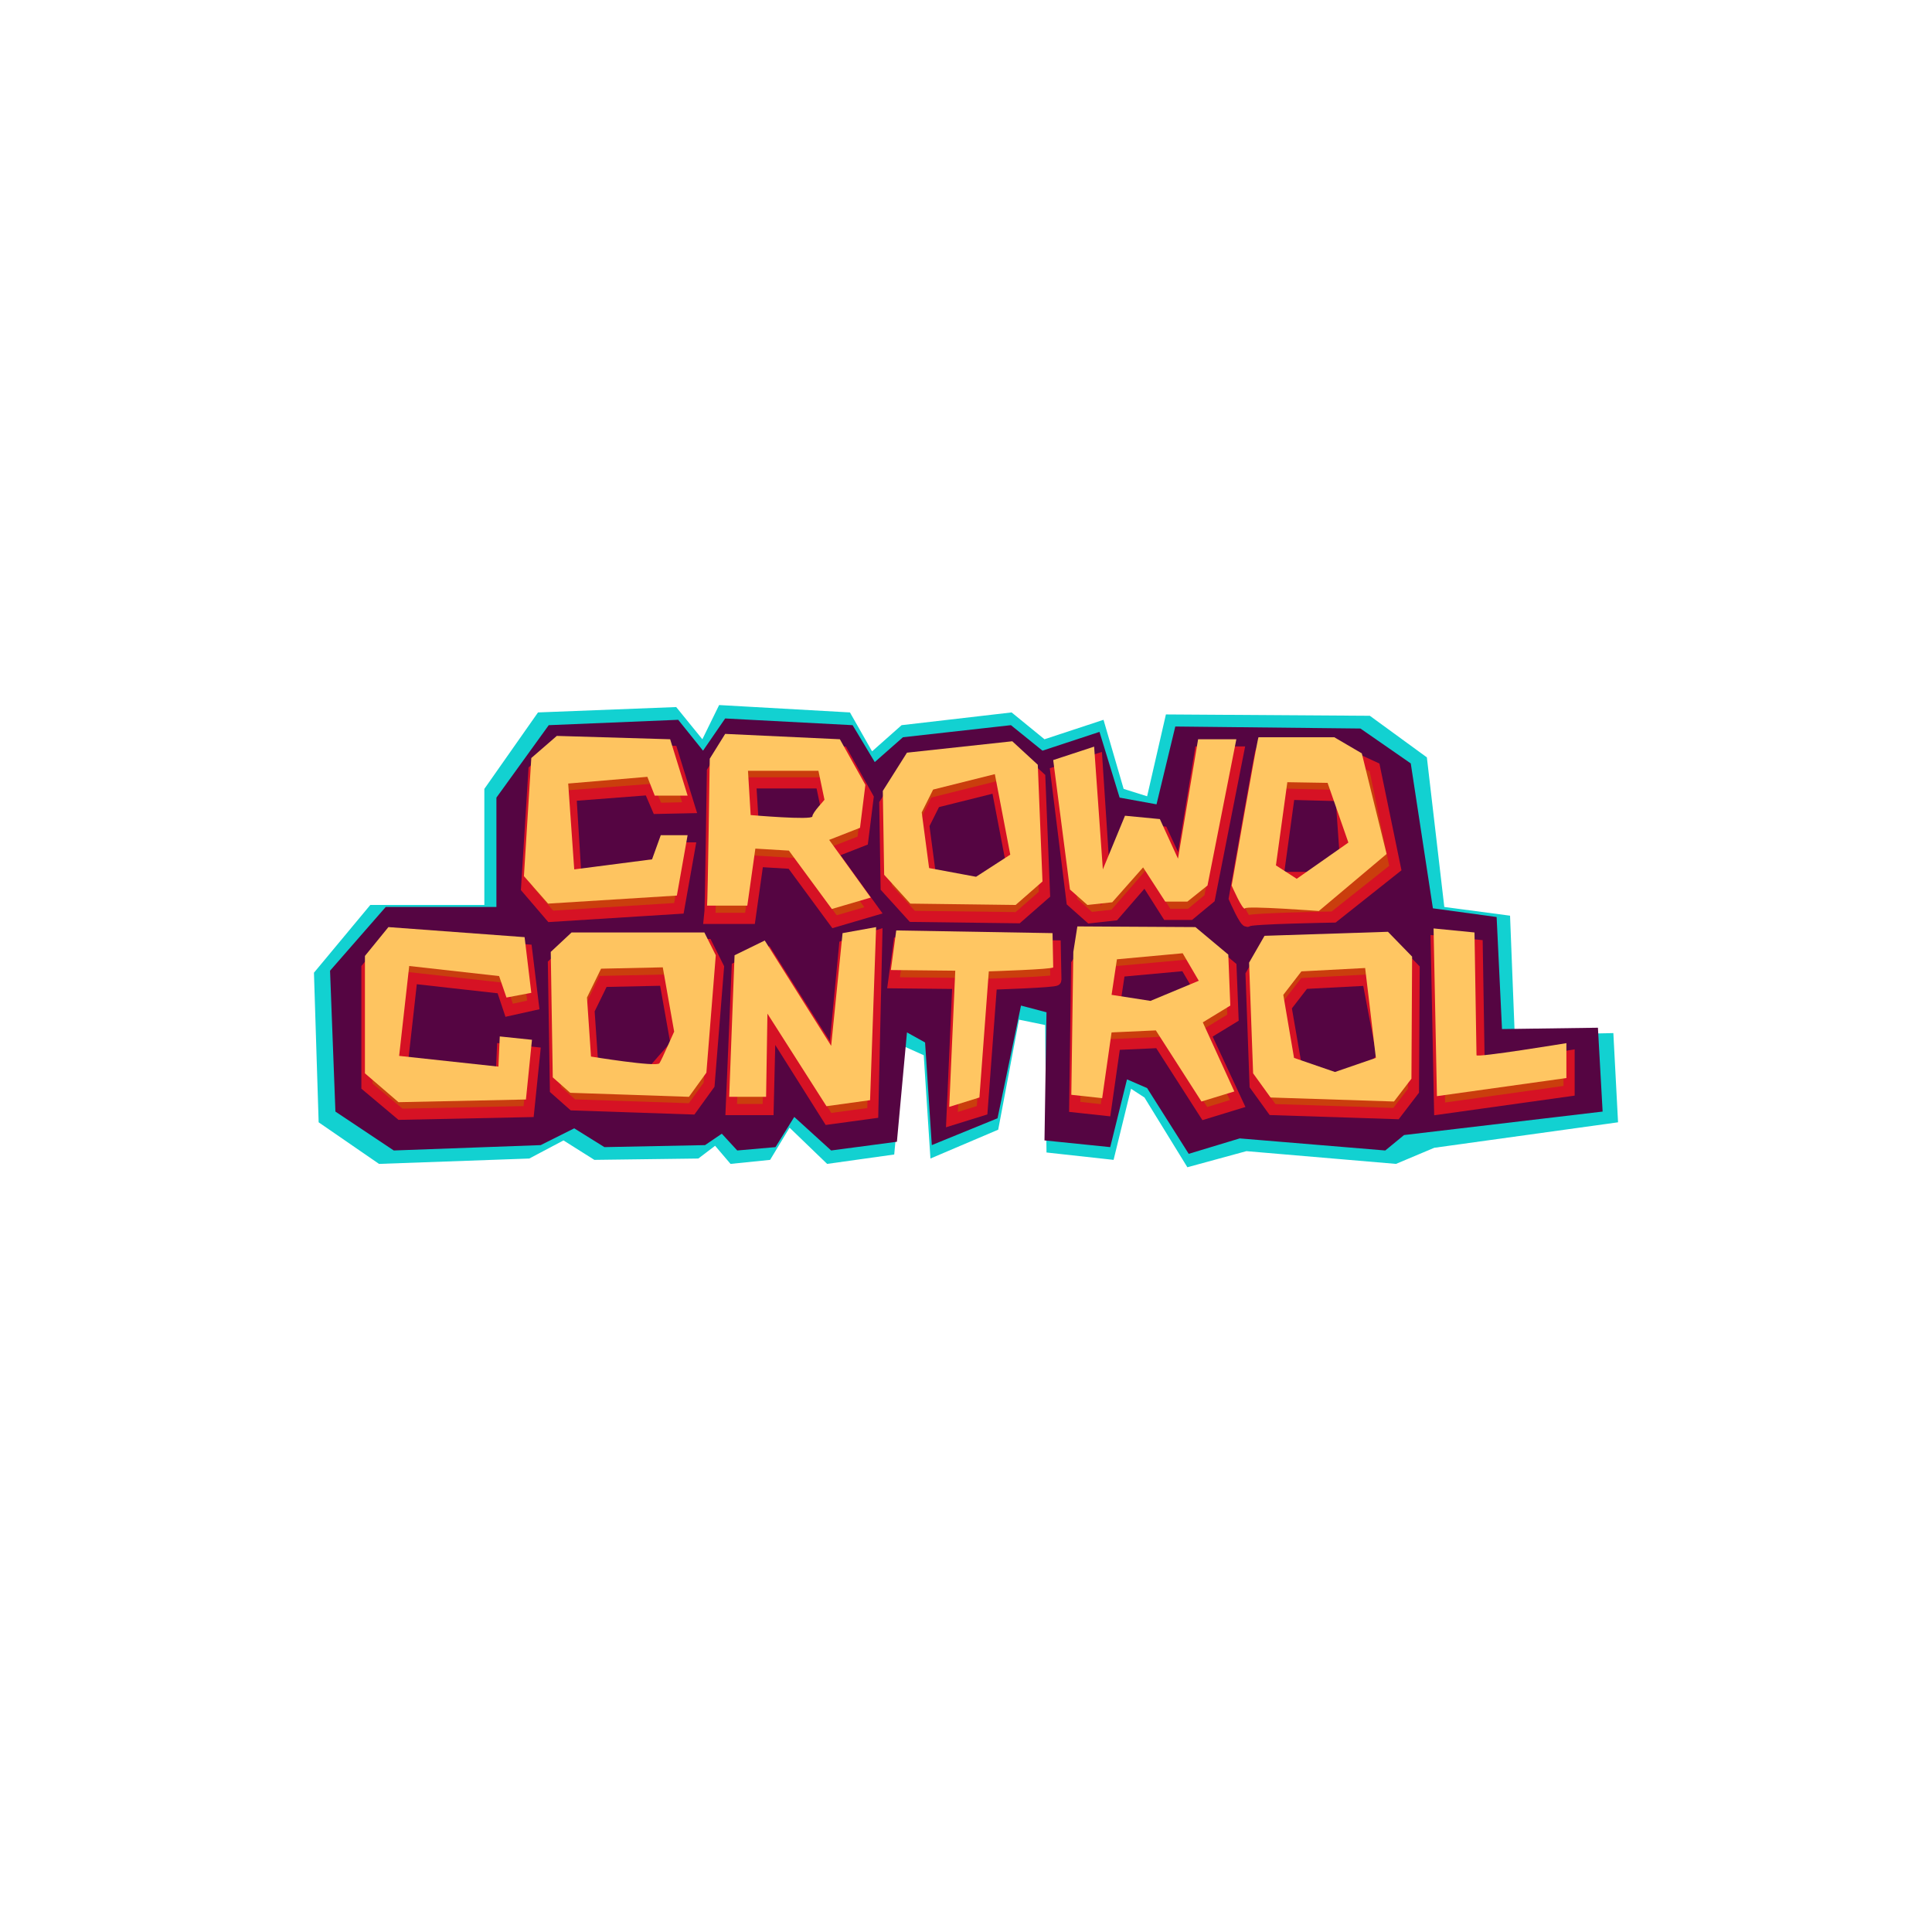 <?xml version="1.0" encoding="utf-8"?>
<!-- Generator: Adobe Illustrator 25.0.0, SVG Export Plug-In . SVG Version: 6.00 Build 0)  -->
<svg version="1.1" id="Layer_1" xmlns="http://www.w3.org/2000/svg" xmlns:xlink="http://www.w3.org/1999/xlink" x="0px" y="0px"
	 viewBox="0 0 288 288" style="enable-background:new 0 0 288 288;" xml:space="preserve">
<style type="text/css">
	.st0{fill:#12D1D1;}
	.st1{fill:#550542;}
	.st2{fill:#CA3E0D;}
	.st3{fill:none;stroke:#D61224;stroke-width:1.662;stroke-miterlimit:10;}
	.st4{fill:#C83E0F;}
	.st5{clip-path:url(#SVGID_2_);fill:#CA3E0D;}
	.st6{clip-path:url(#SVGID_2_);fill:none;stroke:#D61224;stroke-width:1.662;stroke-miterlimit:10;}
	.st7{clip-path:url(#SVGID_4_);fill:#CA3E0D;}
	.st8{clip-path:url(#SVGID_4_);fill:none;stroke:#D61224;stroke-width:1.662;stroke-miterlimit:10;}
	.st9{fill:#FEC460;}
	.st10{fill:#FFC662;}
	.st11{clip-path:url(#SVGID_6_);fill:#FFC662;}
	.st12{clip-path:url(#SVGID_8_);fill:#FFC662;}
	.st13{clip-path:url(#SVGID_8_);fill:#FEC460;}
</style>
<polygon class="st0" points="107.2,105.1 104.7,110.2 100.8,105.4 80.2,106.2 72.2,117.6 72.2,134.9 55.2,134.9 46.8,145 
	47.5,167.3 56.5,173.5 78.9,172.7 84,170 88.6,172.9 104.1,172.7 106.6,170.8 108.9,173.5 114.8,172.9 117.7,168.1 123.3,173.5 
	133.3,172.1 134.8,156 137.7,157.3 138.7,172.7 148.8,168.4 151.9,152 155.8,152.8 156,171.8 166,172.9 168.6,162.3 170.6,163.6 
	177,174 185.8,171.6 208.1,173.5 213.8,171.1 241.2,167.3 240.5,154 225.8,154.3 225.1,136.5 215.3,135.2 212.7,112.9 204.2,106.7 
	173.8,106.5 171,118.7 167.5,117.6 164.5,107.3 155.7,110.2 150.8,106.2 134.4,108.1 130,112 126.7,106.2 "/>
<polygon class="st1" points="210.3,113.8 202.8,108.6 175.2,108.3 172.4,119.9 166.9,118.9 163.9,109.1 155.4,111.9 150.7,108.1 
	134.6,109.9 130.4,113.6 127.1,108.1 108.1,107.1 104.8,111.9 101.1,107.3 81.8,108.1 74,118.9 74,135.2 57.5,135.2 49.2,144.7 
	50,165.7 58.7,171.5 80.6,170.7 85.6,168.2 90.1,171 105.1,170.7 107.6,169 109.9,171.5 115.6,171 118.4,166.5 123.9,171.5 
	133.7,170.2 135.2,153.9 137.9,155.4 138.9,170.7 148.7,166.7 152.2,149.9 156,150.9 155.7,170 165.5,171 168,160.9 171,162.2 
	177.2,172 184.8,169.7 206.5,171.5 209.3,169.2 238.9,165.7 238.2,153.2 223.9,153.4 223.1,136.7 213.6,135.4 "/>
<polygon class="st2" points="100.2,112 102.8,120.4 98,120.5 96.8,117.7 85.1,118.6 85.9,131.5 97.6,130 98.8,126.4 102.8,126.4 
	101.2,135.4 82.1,136.6 78.5,132.4 79.6,114.8 83.3,111.6 "/>
<polygon class="st3" points="100.2,112 102.8,120.4 98,120.5 96.8,117.7 85.1,118.6 85.9,131.5 97.6,130 98.8,126.4 102.8,126.4 
	101.2,135.4 82.1,136.6 78.5,132.4 79.6,114.8 83.3,111.6 "/>
<polygon class="st2" points="157.4,115.1 159.8,134.4 162.5,136.8 166.1,136.4 170.7,131.1 174,136.3 177.4,136.3 180.3,133.9 
	184.6,112.1 178.9,112.1 176,129.8 173.3,124 168.1,123.4 164.7,131.5 163.5,113.2 "/>
<polygon class="st3" points="157.4,115.1 159.8,134.4 162.5,136.8 166.1,136.4 170.7,131.1 174,136.3 177.4,136.3 180.3,133.9 
	184.6,112.1 178.9,112.1 176,129.8 173.3,124 168.1,123.4 164.7,131.5 163.5,113.2 "/>
<polygon class="st4" points="79.5,149.8 75.9,150.6 74.8,147.3 61.4,145.8 59.9,159.2 74.7,160.9 74.9,156.4 79.7,156.9 78.8,165.7 
	59.7,166.1 54.7,161.9 54.7,144.3 58.2,140.1 78.5,141.6 "/>
<polygon class="st3" points="79.5,149.8 75.9,150.6 74.8,147.3 61.4,145.8 59.9,159.2 74.7,160.9 74.9,156.4 79.7,156.9 78.8,165.7 
	59.7,166.1 54.7,161.9 54.7,144.3 58.2,140.1 78.5,141.6 "/>
<polygon class="st2" points="109,165.4 109.9,144.2 114.4,142.1 124.3,157.7 125.9,141 130.7,139.5 130.1,165.9 123.5,166.8 
	114.8,153 114.5,165.4 "/>
<polygon class="st3" points="109,165.4 109.9,144.2 114.4,142.1 124.3,157.7 125.9,141 130.7,139.5 130.1,165.9 123.5,166.8 
	114.8,153 114.5,165.4 "/>
<g>
	<defs>
		<rect id="SVGID_1_" x="46.8" y="105.1" width="194.5" height="68.9"/>
	</defs>
	<clipPath id="SVGID_2_">
		<use xlink:href="#SVGID_1_"  style="overflow:visible;"/>
	</clipPath>
	<path class="st5" d="M134,140.6l-0.8,5.9l9.6,0.1l-0.9,20.3l4.5-1.4l1.4-18.8c0,0,9.6-0.3,9.6-0.6s-0.1-5.1-0.1-5.1L134,140.6z"/>
	<path class="st6" d="M134,140.6l-0.8,5.9l9.6,0.1l-0.9,20.3l4.5-1.4l1.4-18.8c0,0,9.6-0.3,9.6-0.6s-0.1-5.1-0.1-5.1L134,140.6z"/>
	<path class="st5" d="M214.1,140.3l0.5,25l19.3-2.7v-5.2c0,0-13.4,2.2-13.4,1.8c0-0.4-0.3-18.3-0.3-18.3L214.1,140.3z"/>
	<path class="st6" d="M214.1,140.3l0.5,25l19.3-2.7v-5.2c0,0-13.4,2.2-13.4,1.8c0-0.4-0.3-18.3-0.3-18.3L214.1,140.3z"/>
	<path class="st5" d="M121.5,123.5c0,0.6-9.2-0.2-9.2-0.2l-0.4-6.6h10.5l0.9,4.3C123.3,121.1,121.5,123,121.5,123.5 M124,127.1
		l4.6-1.8l0.8-6.4l-3.8-6.8l-17.1-0.8l-2.3,3.7c0,0-0.3,21.3-0.4,21.9l6,0l1.2-8.5l5,0.3l6.4,8.7l5.8-1.7L124,127.1z"/>
	<path class="st6" d="M121.5,123.5c0,0.6-9.2-0.2-9.2-0.2l-0.4-6.6h10.5l0.9,4.3C123.3,121.1,121.5,123,121.5,123.5z M124,127.1
		l4.6-1.8l0.8-6.4l-3.8-6.8l-17.1-0.8l-2.3,3.7c0,0-0.3,21.3-0.4,21.9l6,0l1.2-8.5l5,0.3l6.4,8.7l5.8-1.7L124,127.1z"/>
</g>
<path class="st2" d="M145.8,132.6l-7-1.3l-1.1-8.3l1.7-3.4l9.2-2.3l2.3,12L145.8,132.6z M155,115.9l-3.8-3.5l-15.7,1.7l-3.6,5.7
	l0.2,12.5l3.9,4.3l15.7,0.2l4-3.5L155,115.9z"/>
<path class="st3" d="M145.8,132.6l-7-1.3l-1.1-8.3l1.7-3.4l9.2-2.3l2.3,12L145.8,132.6z M155,115.9l-3.8-3.5l-15.7,1.7l-3.6,5.7
	l0.2,12.5l3.9,4.3l15.7,0.2l4-3.5L155,115.9z"/>
<g>
	<defs>
		<rect id="SVGID_3_" x="46.8" y="105.1" width="194.5" height="68.9"/>
	</defs>
	<clipPath id="SVGID_4_">
		<use xlink:href="#SVGID_3_"  style="overflow:visible;"/>
	</clipPath>
	<path class="st7" d="M197.5,130.8h-7l1.7-12.4l7.7,0.2l0.6,8.5L197.5,130.8z M204.9,114.4l-5.6-2.6H188c-0.2,0.4-4,22.1-4,22.1
		s1.7,3.9,2,3.4c0.3-0.4,12.8-0.6,12.8-0.6l9.2-7.3L204.9,114.4z"/>
	<path class="st8" d="M197.5,130.8h-7l1.7-12.4l7.7,0.2l0.6,8.5L197.5,130.8z M204.9,114.4l-5.6-2.6H188c-0.2,0.4-4,22.1-4,22.1
		s1.7,3.9,2,3.4c0.3-0.4,12.8-0.6,12.8-0.6l9.2-7.3L204.9,114.4z"/>
	<path class="st7" d="M96.3,160.9c-0.4,0.6-7.9-1.5-7.9-1.5l-0.6-8.8l2.1-4.3l9.2-0.2l1.7,9.6C100.9,155.6,96.7,160.3,96.3,160.9
		 M105.4,140.8H85.6l-3.1,2.9l0.3,18.7l2.6,2.3l17.7,0.6l2.6-3.6l1.4-17.5L105.4,140.8z"/>
	<path class="st8" d="M96.3,160.9c-0.4,0.6-7.9-1.5-7.9-1.5l-0.6-8.8l2.1-4.3l9.2-0.2l1.7,9.6C100.9,155.6,96.7,160.3,96.3,160.9z
		 M105.4,140.8H85.6l-3.1,2.9l0.3,18.7l2.6,2.3l17.7,0.6l2.6-3.6l1.4-17.5L105.4,140.8z"/>
	<path class="st7" d="M171.9,151l-5.8-0.9l0.8-5.3l9.8-0.9l2.4,4.1L171.9,151z M179.7,154.2l4.1-2.5l-0.3-7.6l-4.9-4.1l-15.5-0.1
		l-2.6,3.8c0,0-0.3,20.9-0.3,21.3l4.6,0.5l1.4-9.8l6.6-0.3l6.8,10.6l4.9-1.5L179.7,154.2z"/>
	<path class="st8" d="M171.9,151l-5.8-0.9l0.8-5.3l9.8-0.9l2.4,4.1L171.9,151z M179.7,154.2l4.1-2.5l-0.3-7.6l-4.9-4.1l-15.5-0.1
		l-2.6,3.8c0,0-0.3,20.9-0.3,21.3l4.6,0.5l1.4-9.8l6.6-0.3l6.8,10.6l4.9-1.5L179.7,154.2z"/>
</g>
<path class="st2" d="M202.8,160.7l-9.3-0.2l-1.8-10.4l2.7-3.5l9.5-0.5l2.2,11.6L202.8,160.7z M207.2,140.7l-18.4,0.6l-2.3,4
	l0.6,16.5l2.6,3.6l18.4,0.6l2.6-3.4l0.1-18.2L207.2,140.7z"/>
<path class="st3" d="M202.8,160.7l-9.3-0.2l-1.8-10.4l2.7-3.5l9.5-0.5l2.2,11.6L202.8,160.7z M207.2,140.7l-18.4,0.6l-2.3,4
	l0.6,16.5l2.6,3.6l18.4,0.6l2.6-3.4l0.1-18.2L207.2,140.7z"/>
<polygon class="st9" points="99.9,110.2 102.5,118.6 97.6,118.6 96.5,115.8 84.7,116.8 85.6,129.6 97.2,128.1 98.5,124.5 
	102.5,124.5 100.9,133.5 81.7,134.7 78.1,130.6 79.2,113 83,109.7 "/>
<polygon class="st10" points="157,113.3 159.5,132.6 162.1,134.9 165.8,134.5 170.4,129.3 173.7,134.4 177,134.4 180,132 
	184.3,110.2 178.6,110.2 175.6,128 172.9,122.1 167.7,121.6 164.4,129.6 163.1,111.3 "/>
<polygon class="st9" points="79.2,148 75.5,148.7 74.4,145.5 61,144 59.5,157.4 74.3,159 74.5,154.5 79.3,155 78.4,163.9 
	59.4,164.3 54.4,160 54.4,142.5 57.9,138.2 78.2,139.7 "/>
<polygon class="st10" points="108.7,163.5 109.5,142.4 114,140.2 123.9,155.9 125.6,139.1 130.6,138.2 129.7,164 123.2,164.9 
	114.4,151.1 114.2,163.5 "/>
<g>
	<defs>
		<rect id="SVGID_5_" x="46.8" y="105.1" width="194.5" height="68.9"/>
	</defs>
	<clipPath id="SVGID_6_">
		<use xlink:href="#SVGID_5_"  style="overflow:visible;"/>
	</clipPath>
	<path class="st11" d="M133.6,138.7l-0.8,5.9l9.6,0.1l-0.9,20.3l4.5-1.4l1.4-18.8c0,0,9.6-0.3,9.6-0.6s-0.1-5.1-0.1-5.1L133.6,138.7
		z"/>
	<path class="st11" d="M213.7,138.4l0.5,25l19.3-2.7v-5.2c0,0-13.4,2.2-13.4,1.8c0-0.4-0.3-18.3-0.3-18.3L213.7,138.4z"/>
	<path class="st11" d="M121.1,121.7c0,0.6-9.2-0.2-9.2-0.2l-0.4-6.6H122l0.9,4.3C123,119.2,121.1,121.1,121.1,121.7 M123.6,125.2
		l4.6-1.8l0.8-6.4l-3.8-6.8l-17.1-0.8l-2.3,3.7c0,0-0.3,21.3-0.4,21.9l6,0l1.2-8.5l5,0.3l6.4,8.7l5.8-1.7L123.6,125.2z"/>
</g>
<path class="st10" d="M145.5,130.7l-7-1.3l-1.1-8.3l1.7-3.4l9.2-2.3l2.3,12L145.5,130.7z M154.7,114l-3.8-3.5l-15.7,1.7l-3.6,5.7
	l0.2,12.5l3.9,4.3l15.7,0.2l4-3.5L154.7,114z"/>
<g>
	<defs>
		<rect id="SVGID_7_" x="46.8" y="105.1" width="194.5" height="68.9"/>
	</defs>
	<clipPath id="SVGID_8_">
		<use xlink:href="#SVGID_7_"  style="overflow:visible;"/>
	</clipPath>
	<path class="st12" d="M193.3,131l-3.1-2l1.7-12.4l6,0.1l3.1,8.9L193.3,131z M203,112.3l-4.1-2.4h-11.3c-0.2,0.4-4,22.1-4,22.1
		s1.7,3.9,2,3.4c0.3-0.4,11,0.4,11,0.4l10.1-8.5L203,112.3z"/>
	<path class="st13" d="M98.3,158.5c-0.4,0.6-10.2-1-10.2-1l-0.6-8.8l2.1-4.3l9.2-0.2l1.7,9.6C100.5,153.7,98.7,157.9,98.3,158.5
		 M105,139H85.2l-3.1,2.9l0.3,18.7l2.6,2.3l17.7,0.6l2.6-3.6l1.4-17.5L105,139z"/>
	<path class="st12" d="M171.5,149.2l-5.8-0.9l0.8-5.3l9.8-0.9l2.4,4.1L171.5,149.2z M179.3,152.4l4.1-2.5l-0.3-7.6l-4.9-4.1
		l-17.6-0.1l-0.6,3.8c0,0-0.3,20.9-0.3,21.3l4.6,0.5l1.4-9.8l6.6-0.3l6.8,10.6l4.9-1.5L179.3,152.4z"/>
</g>
<path class="st10" d="M199,159.8l-6.1-2.1l-1.6-9.4l2.7-3.5l9.5-0.5l1.6,13.4L199,159.8z M206.9,138.9l-18.4,0.6l-2.3,4l0.6,16.5
	l2.6,3.6l18.4,0.6l2.6-3.4l0.1-18.2L206.9,138.9z"/>
</svg>
